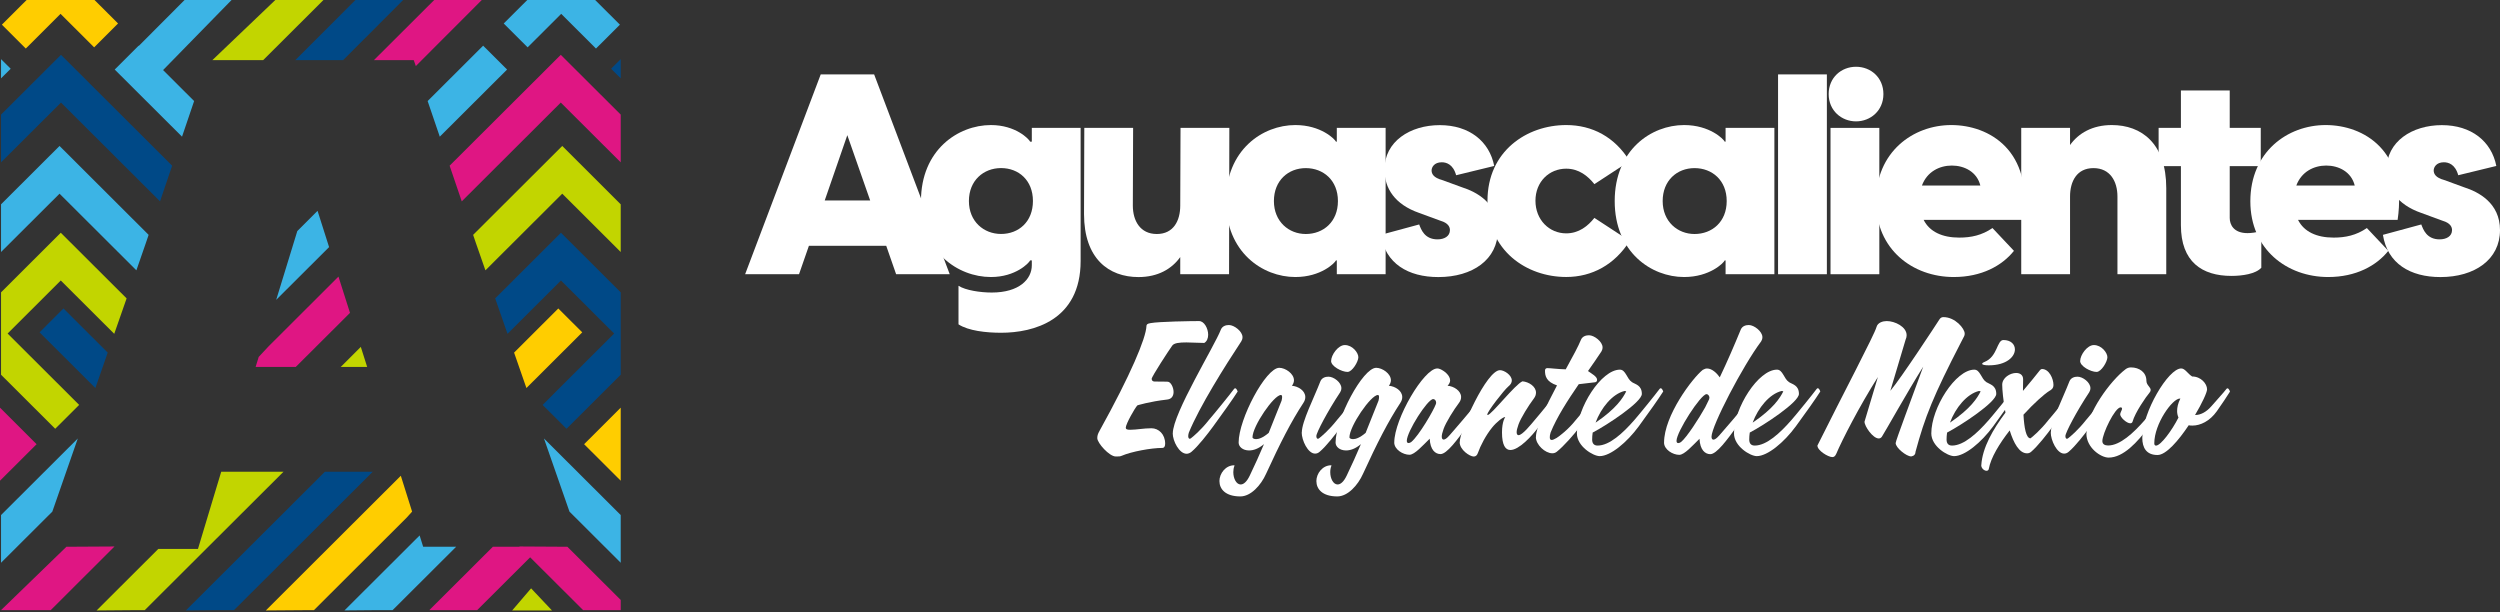 <svg width="580" height="142" viewBox="0 0 580 142" fill="none" xmlns="http://www.w3.org/2000/svg">
<rect x="0" y="0" width="580" height="142" fill="#333333" stroke="none"/>
<g clip-path="url(#clip0_34_309)">
<path d="M131.512 127.14H131.631L131.576 127.076L131.512 127.14Z" fill="#1E1E1C"/>
<path d="M104.312 38.442L107.127 46.716L130.1 23.796L144.007 37.663V26.588L130.1 12.72L104.312 38.442Z" fill="#DF1683"/>
<path d="M144.006 111.525V94.578L135.516 103.056L144.006 111.525Z" fill="#FFCD00"/>
<path d="M0 111.525V94.578L8.491 103.056L0 111.525Z" fill="#DF1683"/>
<path d="M85.184 85.135L83.707 80.479L79.044 85.135H85.184Z" fill="#C2D500"/>
<path d="M109.765 54.489L110.433 56.455L112.617 62.716L130.443 44.935L144.006 58.468V47.402L130.443 33.86L109.765 54.489Z" fill="#C2D500"/>
<path d="M54.668 109.447H51.324L49.884 114.215L48.304 119.455L45.926 127.358H36.72L22.415 141.624L31.286 141.55H33.581L65.769 109.447H54.668Z" fill="#C2D500"/>
<path d="M117.642 16.134L112.087 10.597L99.212 23.443L102.027 31.708L117.642 16.134Z" fill="#3CB4E5"/>
<path d="M76.349 57.327L73.674 48.914L68.974 53.608L64.078 69.562L76.349 57.327Z" fill="#3CB4E5"/>
<path d="M132.117 118.695L144.007 130.558V119.492L126.199 101.73L132.117 118.695Z" fill="#3CB4E5"/>
<path d="M114.883 69.228L117.744 77.446L130.146 65.072L142.482 77.381L125.891 93.938L131.437 99.475L144.006 86.935V67.827L130.146 53.997L114.883 69.228Z" fill="#004987"/>
<path d="M75.374 109.447L43.121 141.624L49.968 141.55H54.287L86.466 109.447H75.374Z" fill="#004987"/>
<path d="M131.632 126.848H131.511L120.475 126.783L120.54 126.848H114.344L99.602 141.55H103.791H110.703L122.993 129.297L135.283 141.55H144.006V139.185L131.632 126.848Z" fill="#DF1683"/>
<path d="M95.608 118.695L92.989 110.374L61.674 141.624L71.297 141.55H72.84L94.335 120.105L95.608 118.695Z" fill="#FFCD00"/>
<path d="M98.172 126.848L97.354 124.223L79.918 141.615L87.145 141.55H91.084L105.826 126.848H98.172Z" fill="#3CB4E5"/>
<path d="M64.181 -0.293L49.272 13.945H55.756H61.06L75.301 -0.256L64.181 -0.293Z" fill="#C2D500"/>
<path d="M87.833 -0.293H82.761L68.511 13.945H77.308H79.612L93.825 -0.293H87.833Z" fill="#004987"/>
<path d="M104.859 -0.293L101.022 -0.284L86.754 13.945H95.987L96.471 15.327L112.068 -0.293H104.859Z" fill="#DF1683"/>
<path d="M144.006 18.175V13.722L141.776 15.948L144.006 18.175Z" fill="#004987"/>
<path d="M122.409 10.986L130.203 3.213L138.266 11.264L143.821 5.727L137.82 -0.256H122.586L116.863 5.448L122.409 10.986Z" fill="#3CB4E5"/>
<path d="M135.078 77.103L129.523 71.565L119.268 81.805L122.129 90.024L135.078 77.103Z" fill="#FFCD00"/>
<path d="M39.935 38.442L37.13 46.716L14.148 23.796L0.241 37.663V26.588L14.148 12.72L39.935 38.442Z" fill="#004987"/>
<path d="M34.482 54.489L33.813 56.455L31.64 62.716L13.813 44.935L0.241 58.468V47.402L13.813 33.86L34.482 54.489Z" fill="#3CB4E5"/>
<path d="M54.011 -0.293H43.114L32.208 10.643L32.162 10.596L26.616 16.134L42.231 31.708L45.037 23.443L37.837 16.255L54.011 -0.293Z" fill="#3CB4E5"/>
<path d="M12.141 118.695L0.241 130.558V119.492L18.049 101.73L12.141 118.695Z" fill="#3CB4E5"/>
<path d="M29.373 69.228L26.503 77.446L14.101 65.072L1.765 77.381L18.365 93.938L12.81 99.475L0.241 86.935V67.827L14.101 53.997L29.373 69.228Z" fill="#C2D500"/>
<path d="M15.411 126.848H15.532L26.568 126.783L11.77 141.55H3.037H0.241L15.411 126.848Z" fill="#DF1683"/>
<path d="M0.241 18.175V13.722L2.48 15.948L0.241 18.175Z" fill="#3CB4E5"/>
<path d="M21.84 10.986L14.046 3.213L5.983 11.264L0.437 5.727L6.429 -0.256H21.673L27.386 5.448L21.84 10.986Z" fill="#FFCD00"/>
<path d="M9.178 77.103L14.724 71.565L24.989 81.805L22.128 90.024L9.178 77.103Z" fill="#004987"/>
<path d="M79.713 67.911L78.524 64.172L65.704 76.964L62.332 80.331L60.019 82.807L59.304 85.135H68.296H68.612L81.199 72.585L79.713 67.911Z" fill="#DF1683"/>
<path d="M118.822 141.624H128.055L123.215 136.495L118.822 141.624Z" fill="#C2D500"/>
<path d="M202.8 17.26L220.338 63.62H207.9L205.605 57.025H187.667L185.373 63.62H172.869L190.408 17.26H202.781H202.8ZM201.88 46.507L196.576 31.359L191.336 46.507H201.871H201.88Z" fill="white"/>
<path d="M222.372 75.242V66.301C224.007 67.349 227.407 67.868 230.091 67.868C236.436 67.868 239.381 64.798 239.381 61.533V60.42H238.991C238.731 61.004 235.656 64.269 229.896 64.269C222.242 64.269 213.667 58.463 213.667 46.646C213.667 34.828 222.242 29.013 229.896 29.013C235.656 29.013 238.731 32.278 238.991 32.862H239.381V29.662H250.705V60.55C250.705 74.324 239.771 77.2 232.247 77.2C228.782 77.2 224.657 76.745 222.362 75.242M232.247 54.279C236.306 54.279 239.641 51.469 239.641 46.636C239.641 41.804 236.306 38.993 232.247 38.993C228.187 38.993 224.787 41.869 224.787 46.636C224.787 51.404 228.252 54.279 232.247 54.279" fill="white"/>
<path d="M285.141 63.62H273.817V59.641C271.857 62.386 268.642 64.279 264.128 64.279C257.253 64.279 251.494 60.03 251.494 49.651L251.559 29.671H262.883L262.818 47.694C262.818 51.218 264.518 54.289 268.382 54.289C272.247 54.289 273.817 51.218 273.817 47.694L273.882 29.671H285.206L285.141 63.62V63.62Z" fill="white"/>
<path d="M284.418 46.646C284.418 34.764 292.927 29.013 300.516 29.013C306.471 29.013 309.676 32.278 309.945 32.862H310.14V29.662H321.464V63.62H310.14V60.42H309.945C309.685 61.004 306.48 64.269 300.516 64.269C292.927 64.269 284.418 58.528 284.418 46.646ZM302.941 54.289C307.001 54.289 310.4 51.478 310.4 46.646C310.4 41.813 307.001 39.002 302.941 39.002C298.881 39.002 295.547 41.878 295.547 46.646C295.547 51.413 299.012 54.289 302.941 54.289Z" fill="white"/>
<path d="M320.35 54.484L329.249 52.072C329.704 53.25 330.494 55.532 333.504 55.532C335.073 55.532 336.383 54.818 336.383 53.38C336.383 52.666 335.993 51.747 334.228 51.228L329.249 49.401C323.62 47.443 321.195 43.715 321.195 39.346C321.195 32.816 327.15 29.031 334.024 29.031C340.898 29.031 345.543 32.816 346.658 38.502L337.823 40.654C337.108 38.038 335.464 37.648 334.488 37.648C332.723 37.648 332.129 38.826 332.129 39.541C332.129 40.32 332.584 41.238 334.553 41.757L339.198 43.455C342.468 44.503 347.512 47.044 347.512 53.38C347.512 60.234 341.623 64.279 333.699 64.279C326.694 64.279 321.399 61.144 320.35 54.484" fill="white"/>
<path d="M345.096 46.581C345.096 35.088 354.19 29.013 363.359 29.013C369.379 29.013 374.618 31.758 378.083 37.37L369.899 42.722C368.394 40.83 366.295 39.132 363.359 39.132C359.43 39.132 356.225 42.138 356.225 46.571C356.225 51.005 359.43 54.14 363.359 54.14C366.304 54.14 368.394 52.443 369.899 50.551L378.083 55.903C374.618 61.385 369.379 64.26 363.359 64.26C354.2 64.26 345.096 58.184 345.096 46.562" fill="white"/>
<path d="M374.611 46.646C374.611 34.764 383.12 29.013 390.71 29.013C396.664 29.013 399.869 32.278 400.139 32.862H400.334V29.662H411.658V63.62H400.334V60.42H400.139C399.879 61.004 396.674 64.269 390.71 64.269C383.12 64.269 374.611 58.528 374.611 46.646ZM393.134 54.289C397.194 54.289 400.594 51.478 400.594 46.646C400.594 41.813 397.194 39.002 393.134 39.002C389.075 39.002 385.74 41.878 385.74 46.646C385.74 51.413 389.205 54.289 393.134 54.289Z" fill="white"/>
<path d="M423.834 17.26H412.51V63.62H423.834V17.26Z" fill="white"/>
<path d="M436.004 29.671H424.68V63.62H436.004V29.671Z" fill="white"/>
<path d="M435.222 46.711C435.222 35.218 443.861 29.013 452.696 29.013C461.53 29.013 471.739 34.958 469.389 51.014H446.286C447.661 53.76 450.606 55.124 454.535 55.124C457.285 55.124 459.774 54.604 462.255 52.907L467.234 58.194C464.484 61.654 459.709 64.269 453.29 64.269C443.731 64.269 435.222 57.869 435.222 46.701M459.44 43.047C458.65 39.847 455.706 38.409 452.826 38.409C449.946 38.409 447.066 39.847 445.887 43.047H459.431H459.44Z" fill="white"/>
<path d="M468.926 29.671H480.25V33.651C482.21 30.905 485.424 29.013 489.939 29.013C496.813 29.013 502.572 33.261 502.572 43.64V63.62H491.248V45.597C491.248 42.073 489.549 39.002 485.684 39.002C481.82 39.002 480.25 42.073 480.25 45.597V63.62H468.926V29.671V29.671Z" fill="white"/>
<path d="M505.972 52.257V38.548H500.798V29.671H505.972V20.989H517.296V29.671H524.495V38.548H517.296V50.56C517.296 52.127 518.215 54.085 521.42 54.085C522.21 54.085 523.445 53.955 524.625 53.565V62.117C523.315 63.555 520.241 64.01 517.686 64.01C510.877 64.01 505.972 60.745 505.972 52.257" fill="white"/>
<path d="M522.081 46.711C522.081 35.218 530.72 29.013 539.555 29.013C548.389 29.013 558.598 34.958 556.248 51.014H533.145C534.52 53.76 537.464 55.124 541.394 55.124C544.144 55.124 546.633 54.604 549.114 52.907L554.093 58.194C551.343 61.654 546.568 64.269 540.149 64.269C530.59 64.269 522.081 57.869 522.081 46.701M546.299 43.047C545.509 39.847 542.564 38.409 539.685 38.409C536.805 38.409 533.925 39.847 532.745 43.047H546.29H546.299Z" fill="white"/>
<path d="M552.838 54.484L561.737 52.072C562.192 53.25 562.982 55.532 565.992 55.532C567.562 55.532 568.872 54.818 568.872 53.38C568.872 52.666 568.481 51.747 566.716 51.228L561.737 49.401C556.108 47.443 553.683 43.715 553.683 39.346C553.683 32.816 559.638 29.031 566.512 29.031C573.386 29.031 578.031 32.816 579.146 38.502L570.311 40.654C569.596 38.038 567.952 37.648 566.977 37.648C565.212 37.648 564.617 38.826 564.617 39.541C564.617 40.32 565.072 41.238 567.042 41.757L571.686 43.455C574.956 44.503 580 47.044 580 53.38C580 60.234 574.111 64.279 566.187 64.279C559.183 64.279 553.888 61.144 552.838 54.484" fill="white"/>
<path d="M424.252 21.824C424.252 17.975 427.197 15.489 430.597 15.489C433.997 15.489 436.951 17.965 436.951 21.824C436.951 25.683 433.941 28.159 430.597 28.159C427.253 28.159 424.252 25.683 424.252 21.824Z" fill="white"/>
<path d="M254.571 101.675C254.571 101.118 254.655 100.719 255.128 99.885C262.319 86.908 265.858 78.495 265.979 75.638C265.979 75.323 266.136 75.082 266.935 74.961C268.84 74.599 276.476 74.488 278.185 74.488C279.374 74.488 280.294 76.195 280.294 77.66C280.294 78.458 280.015 79.209 279.383 79.562C278.269 79.562 276.206 79.441 275.249 79.441C273.624 79.441 272.388 79.562 271.952 80.192C271.153 81.306 267.186 87.372 267.186 87.891C267.186 88.327 267.502 88.522 267.902 88.522C268.7 88.522 270.688 88.522 270.958 88.559C271.636 88.643 272.268 89.867 272.268 90.943C272.268 91.778 271.868 92.566 270.837 92.687C266.666 93.16 263.879 94.041 263.879 94.041C263.322 94.598 261.176 98.364 261.176 99.235C261.176 99.588 261.492 99.708 262.17 99.708C263.721 99.708 265.273 99.356 267.14 99.356C268.812 99.356 270.317 100.747 270.317 102.927C270.317 103.521 270.122 103.92 269.639 103.92C267.093 103.92 262.523 104.754 260.219 105.747C259.857 105.905 259.587 105.905 258.863 105.905C257.349 105.905 254.571 102.769 254.571 101.656V101.675Z" fill="white"/>
<path d="M272.09 100.525C272.09 95.961 281.789 80.248 283.219 76.519C283.572 75.61 284.455 75.406 285.124 75.406C286.313 75.406 288.263 76.872 288.263 78.226C288.263 78.588 288.143 78.94 287.985 79.181C284.13 85.016 278.286 94.338 275.825 100.33C275.741 100.571 275.667 100.886 275.667 101.165C275.667 101.517 275.788 101.795 276.02 101.795C276.103 101.795 276.178 101.758 276.298 101.675C276.735 101.359 278.602 99.81 280.47 97.427C281.621 96.119 285.514 91.314 286.229 90.322C286.35 90.164 286.424 90.08 286.545 90.08C286.907 90.08 287.139 90.832 287.139 90.832C286.062 92.538 283.684 95.868 281.454 98.929C280.182 100.673 277.961 103.53 276.447 104.801C276.094 105.116 275.648 105.274 275.295 105.274C273.586 105.274 272.072 102.333 272.072 100.515L272.09 100.525Z" fill="white"/>
<path d="M282.904 111.637C282.904 109.81 284.372 107.945 286.323 107.945C286.36 107.945 286.406 107.982 286.406 108.029C286.211 108.502 286.128 109.021 286.128 109.541C286.128 111.043 286.843 112.398 287.837 112.398C288.468 112.398 289.23 111.841 289.945 110.338C291.135 107.88 292.249 105.376 293.243 103.038C291.971 104.114 290.782 104.504 289.788 104.504C288.32 104.504 287.363 103.632 287.363 102.677C287.363 97.204 293.68 85.331 296.783 85.331C298.213 85.331 300.201 86.686 300.201 88.225C300.201 88.624 300.043 89.097 299.727 89.496C301.195 89.617 302.83 90.646 302.83 92.112C302.83 92.548 302.709 92.984 302.393 93.457C299.532 97.826 296.987 102.825 293.726 109.93C292.537 112.592 290.187 115.171 287.762 115.171C284.27 115.171 282.913 113.427 282.913 111.637H282.904ZM294.349 100.404C295.621 97.269 296.653 94.57 297.331 92.947C297.414 92.594 297.451 92.316 297.451 92.112C297.451 91.759 297.331 91.639 297.173 91.639C295.547 91.639 290.577 98.864 290.577 101.48C290.577 101.638 290.856 101.879 291.413 101.879C292.045 101.879 293.002 101.564 294.358 100.413L294.349 100.404Z" fill="white"/>
<path d="M302.021 100.33C302.021 97.788 304.882 92.232 306.313 88.504C306.675 87.594 307.548 87.39 308.217 87.39C309.406 87.39 311.199 88.698 311.199 90.052C311.199 90.405 311.078 90.767 310.92 91.008C308.022 95.377 305.393 100.376 305.393 101.165C305.393 101.517 305.514 101.795 305.746 101.795C305.83 101.795 305.904 101.758 306.025 101.675C306.461 101.36 308.329 99.811 310.196 97.427C311.348 96.119 315.24 91.314 315.955 90.322C316.076 90.164 316.15 90.08 316.271 90.08C316.633 90.08 316.866 90.832 316.866 90.832C315.797 92.538 313.41 95.868 311.181 98.929C309.908 100.673 307.688 103.53 306.173 104.801C305.82 105.116 305.458 105.237 305.096 105.237C303.424 105.237 301.993 102.139 301.993 100.311L302.021 100.33ZM308.821 83.745C308.821 82.354 310.447 80.053 311.998 80.053C313.782 80.053 315.138 81.834 315.138 82.873C315.138 83.912 313.707 86.287 312.63 86.287C311.283 86.287 308.812 84.979 308.812 83.745H308.821Z" fill="white"/>
<path d="M305.395 111.637C305.395 109.81 306.862 107.945 308.813 107.945C308.85 107.945 308.897 107.982 308.897 108.029C308.702 108.502 308.618 109.021 308.618 109.541C308.618 111.043 309.333 112.397 310.327 112.397C310.959 112.397 311.721 111.841 312.436 110.338C313.625 107.88 314.74 105.376 315.734 103.038C314.461 104.114 313.272 104.504 312.278 104.504C310.81 104.504 309.853 103.632 309.853 102.677C309.853 97.204 316.17 85.331 319.273 85.331C320.704 85.331 322.692 86.685 322.692 88.225C322.692 88.624 322.534 89.097 322.218 89.496C323.686 89.617 325.321 90.646 325.321 92.112C325.321 92.548 325.2 92.984 324.884 93.457C322.023 97.825 319.477 102.825 316.217 109.93C315.028 112.592 312.678 115.171 310.253 115.171C306.76 115.171 305.404 113.427 305.404 111.637H305.395ZM316.839 100.404C318.112 97.269 319.143 94.57 319.821 92.946C319.905 92.594 319.942 92.316 319.942 92.112C319.942 91.759 319.821 91.639 319.663 91.639C318.038 91.639 313.068 98.864 313.068 101.48C313.068 101.638 313.346 101.879 313.904 101.879C314.535 101.879 315.492 101.564 316.848 100.413L316.839 100.404Z" fill="white"/>
<path d="M323.47 102.667C323.47 97.195 330.345 85.48 333.447 85.48C333.642 85.48 333.847 85.517 334.126 85.637C334.999 85.999 336.429 87.066 336.429 88.253C336.429 88.652 336.234 89.088 335.835 89.487C337.303 89.607 338.975 90.674 338.975 92.102C338.975 92.538 338.854 92.974 338.501 93.447C337.265 95.071 335.445 98.011 334.924 99.477C334.609 100.348 334.488 100.905 334.488 101.304C334.488 101.777 334.683 101.981 334.924 101.981C335.203 101.981 335.556 101.74 335.881 101.424C336.281 101.063 337.786 99.245 339.374 97.417C340.526 96.109 344.418 91.305 345.134 90.312C345.254 90.154 345.329 90.071 345.449 90.071C345.802 90.071 346.044 90.822 346.044 90.822C344.966 92.529 342.625 95.859 340.359 98.92C338.092 102.018 335.668 105.348 334.2 105.348C333.011 105.348 331.812 104.393 331.692 101.777C330.14 103.289 328.19 105.506 327 105.506C325.486 105.506 323.461 104.272 323.461 102.649L323.47 102.667ZM327.409 102.547C329.193 101.081 332.574 95.247 333.094 93.818C333.178 93.661 333.178 93.503 333.178 93.382C333.178 92.947 332.862 92.585 332.5 92.585C331.19 92.585 326.378 100.163 326.378 102.269C326.378 102.621 326.536 102.788 326.778 102.788C326.973 102.788 327.177 102.714 327.409 102.547Z" fill="white"/>
<path d="M338.661 102.584C338.661 99.727 344.904 85.879 347.997 85.879C348.991 85.879 350.738 87.029 350.738 88.262C350.738 88.698 350.543 89.171 349.939 89.654C348.908 90.526 345.053 95.488 345.053 96.165C345.053 96.239 345.09 96.286 345.136 96.286C345.972 96.286 351.537 89.144 353.209 88.466C354.677 88.587 356.349 89.654 356.349 91.082C356.349 91.518 356.228 91.954 355.875 92.427C354.639 94.05 352.819 96.991 352.298 98.456C351.983 99.328 351.862 99.885 351.862 100.284C351.862 100.757 352.057 100.961 352.298 100.961C353.209 100.961 355.16 98.503 356.07 97.427C357.222 96.119 361.114 91.314 361.829 90.322C361.95 90.164 362.025 90.08 362.145 90.08C362.498 90.08 362.74 90.832 362.74 90.832C361.662 92.538 359.321 95.868 357.055 98.929C355.345 101.267 352.363 104.402 350.413 104.402C349.261 104.402 348.462 103.289 348.462 100.311C348.462 97.77 349.214 96.74 349.214 96.74C348.694 96.74 347.226 97.891 346.195 99.161C344.727 100.951 343.455 103.409 342.86 105.116C342.665 105.673 342.34 105.914 341.903 105.914C340.993 105.914 338.643 104.365 338.643 102.584H338.661Z" fill="white"/>
<path d="M356.338 101.397C356.338 99.059 358.726 94.134 361.224 89.412C358.763 88.578 358.438 87.27 358.438 85.999C358.438 85.563 358.679 85.405 358.995 85.405C359.71 85.405 361.457 85.647 363.25 85.684C364.875 82.743 366.231 80.211 366.752 78.894C367.105 77.985 367.987 77.781 368.656 77.781C369.845 77.781 371.796 79.246 371.796 80.601C371.796 80.953 371.675 81.315 371.517 81.556C370.56 83.022 369.492 84.534 368.415 86.082C369.288 86.713 370.523 87.353 370.523 88.105C370.523 88.541 370.282 88.661 369.966 88.698L366.269 89.134C363.686 92.9 361.178 96.796 359.747 100.33C359.589 100.766 359.552 101.165 359.552 101.443C359.552 101.842 359.673 102.074 359.989 102.074C360.23 102.074 360.621 101.916 361.141 101.601C361.773 101.202 363.844 99.653 365.59 97.436C366.742 96.128 370.635 91.323 371.35 90.331C371.471 90.173 371.545 90.09 371.666 90.09C372.028 90.09 372.26 90.841 372.26 90.841C371.183 92.548 368.805 95.878 366.575 98.939C365.303 100.682 362.72 103.586 361.169 104.81C360.853 105.051 360.537 105.163 360.138 105.163C358.465 105.163 356.32 103.178 356.32 101.397H356.338Z" fill="white"/>
<path d="M365.841 100.562C365.841 94.607 371.489 85.758 375.818 85.758C377.174 85.758 377.406 87.864 378.605 88.652C379.404 89.171 380.908 89.366 380.908 91.388C380.908 93.29 372.919 98.567 369.501 100.358C369.417 100.914 369.38 101.471 369.38 101.981C369.38 102.853 369.78 103.372 370.653 103.372C373.393 103.372 376.533 100.478 379.199 97.417C380.351 96.109 384.243 91.305 384.959 90.312C385.079 90.154 385.154 90.071 385.274 90.071C385.637 90.071 385.869 90.822 385.869 90.822C384.791 92.529 382.45 95.822 380.184 98.92C377.443 102.649 373.625 105.821 371.127 105.821C369.612 105.821 365.841 103.558 365.841 100.543V100.562ZM377.286 90.795C377.165 90.757 377.007 90.711 376.886 90.711C374.099 91.388 371.442 94.598 370.17 98.057C375.019 94.764 376.533 92.306 377.286 90.795V90.795Z" fill="white"/>
<path d="M386.063 102.667C386.063 96.434 392.622 87.743 395.046 85.804C395.483 85.563 395.761 85.489 396.04 85.489C397.192 85.489 398.344 86.602 398.985 87.548C400.778 83.782 402.32 80.202 403.834 76.519C404.187 75.61 405.07 75.406 405.738 75.406C406.927 75.406 408.878 76.872 408.878 78.226C408.878 78.588 408.758 78.94 408.6 79.181C404.308 84.895 397.071 98.827 397.071 101.322C397.071 101.795 397.266 101.999 397.508 101.999C397.787 101.999 398.14 101.758 398.465 101.443C398.864 101.081 400.369 99.263 401.967 97.436C403.119 96.128 407.011 91.323 407.726 90.331C407.847 90.173 407.921 90.09 408.042 90.09C408.405 90.09 408.637 90.841 408.637 90.841C407.559 92.548 405.218 95.878 402.952 98.939C400.685 102.037 398.26 105.367 396.793 105.367C395.604 105.367 394.405 104.411 394.284 101.795C392.733 103.307 390.792 105.524 389.593 105.524C388.079 105.524 386.054 104.291 386.054 102.667H386.063ZM390.002 102.547C391.358 101.434 394.136 97.111 395.604 94.496L396.514 92.631C396.551 92.51 396.588 92.39 396.588 92.279C396.588 91.843 396.272 91.444 395.91 91.444C394.6 91.444 388.952 100.172 388.952 102.278C388.952 102.63 389.11 102.797 389.352 102.797C389.547 102.797 389.751 102.723 389.983 102.556L390.002 102.547Z" fill="white"/>
<path d="M402.284 100.562C402.284 94.607 407.932 85.758 412.261 85.758C413.617 85.758 413.849 87.864 415.048 88.652C415.847 89.171 417.352 89.366 417.352 91.388C417.352 93.29 409.363 98.567 405.944 100.358C405.86 100.914 405.823 101.471 405.823 101.981C405.823 102.853 406.223 103.372 407.096 103.372C409.836 103.372 412.976 100.478 415.642 97.417C416.794 96.109 420.686 91.305 421.402 90.312C421.523 90.154 421.597 90.071 421.718 90.071C422.08 90.071 422.312 90.822 422.312 90.822C421.235 92.529 418.894 95.822 416.627 98.92C413.887 102.649 410.069 105.821 407.57 105.821C406.055 105.821 402.284 103.558 402.284 100.543V100.562ZM413.729 90.795C413.608 90.757 413.45 90.711 413.329 90.711C410.542 91.388 407.886 94.598 406.613 98.057C411.462 94.764 412.976 92.306 413.729 90.795V90.795Z" fill="white"/>
<path d="M421.632 103.382C427.475 91.629 434.907 77.586 435.344 75.879C435.622 74.813 436.858 74.488 437.731 74.488C439.598 74.488 442.339 75.796 442.339 77.781C442.339 78.096 442.264 78.458 442.097 78.81L438.558 90.674C441.103 87.659 449.408 74.961 449.882 74.201C450.16 73.727 450.476 73.57 450.876 73.57C453.616 73.57 455.808 76.232 455.808 77.382C455.808 77.939 455.725 77.855 455.056 79.209C448.498 91.908 446.593 96.675 444.401 104.81C444.401 105.84 443.37 105.886 443.37 105.886C442.301 105.886 439.793 103.901 439.793 102.788C439.83 102.157 443.333 92.909 446.194 85.053C442.617 90.73 437.369 100.135 436.616 101.285C436.421 101.601 436.143 101.721 435.864 101.721C434.508 101.721 432.566 98.901 432.566 97.835L435.669 87.474C431.414 94.18 427.364 102.083 426.008 105.292C425.729 105.923 425.413 106.044 425.097 106.044C424.14 106.044 421.642 104.532 421.642 103.382H421.632Z" fill="white"/>
<path d="M448.063 100.562C448.063 94.607 453.711 85.758 458.04 85.758C459.396 85.758 459.629 87.864 460.827 88.652C461.626 89.171 463.131 89.366 463.131 91.388C463.131 93.29 455.142 98.567 451.723 100.358C451.64 100.914 451.603 101.471 451.603 101.981C451.603 102.853 452.002 103.372 452.875 103.372C455.616 103.372 458.755 100.478 461.422 97.417C462.573 96.109 466.466 91.305 467.181 90.312C467.302 90.154 467.376 90.071 467.497 90.071C467.859 90.071 468.091 90.822 468.091 90.822C467.014 92.529 464.673 95.822 462.406 98.92C459.666 102.649 455.848 105.821 453.349 105.821C451.835 105.821 448.063 103.558 448.063 100.543V100.562ZM459.508 90.795C459.387 90.757 459.229 90.711 459.108 90.711C456.322 91.388 453.665 94.598 452.392 98.057C457.241 94.764 458.755 92.306 459.508 90.795V90.795ZM459.861 84.404C459.861 84.283 460.019 84.125 460.418 83.968C463.475 82.734 463.242 78.885 464.794 78.885C466.503 78.885 467.46 79.877 467.46 81.064C467.46 82.734 465.555 84.756 461.375 84.756C460.502 84.756 459.861 84.635 459.861 84.404Z" fill="white"/>
<path d="M459.664 107.908C459.906 103.864 462.368 99.616 465.266 95.729C464.746 92.947 464.513 90.368 464.513 89.264C464.513 87.641 466.344 86.528 467.737 86.528C468.61 86.528 469.363 86.964 469.363 87.993C469.363 88.587 469.325 89.542 469.325 90.692C470.793 88.949 472.149 87.316 473.264 85.888C473.422 85.693 473.58 85.609 473.738 85.609C475.41 85.609 476.404 87.873 476.404 89.301C476.404 90.136 475.884 90.451 475.447 90.692C474.295 91.407 471.908 93.512 469.446 96.212C469.604 99.152 470.041 101.693 471.072 101.693C471.508 101.378 473.376 99.829 475.243 97.445C476.395 96.137 480.287 91.332 481.002 90.34C481.123 90.182 481.197 90.099 481.318 90.099C481.671 90.099 481.913 90.85 481.913 90.85C480.835 92.557 478.457 95.887 476.228 98.948C474.955 100.692 472.725 103.549 471.221 104.819C470.905 105.098 470.589 105.172 470.264 105.172C468.471 105.172 467.161 102.788 466.251 99.857C463.863 102.909 461.875 106.164 461.401 108.789C461.364 109.068 461.123 109.225 460.881 109.225C460.361 109.225 459.646 108.669 459.646 107.917L459.664 107.908Z" fill="white"/>
<path d="M475.8 100.33C475.8 97.788 478.661 92.232 480.092 88.504C480.454 87.594 481.327 87.391 481.996 87.391C483.185 87.391 484.978 88.698 484.978 90.053C484.978 90.405 484.857 90.767 484.699 91.008C481.801 95.377 479.172 100.376 479.172 101.165C479.172 101.517 479.293 101.796 479.525 101.796C479.609 101.796 479.683 101.758 479.804 101.675C480.24 101.36 482.108 99.811 483.975 97.427C485.127 96.119 489.019 91.314 489.734 90.322C489.855 90.164 489.929 90.08 490.05 90.08C490.413 90.08 490.645 90.832 490.645 90.832C489.576 92.538 487.189 95.868 484.96 98.929C483.687 100.673 481.467 103.53 479.952 104.801C479.599 105.116 479.237 105.237 478.875 105.237C477.203 105.237 475.772 102.139 475.772 100.311L475.8 100.33ZM482.6 83.745C482.6 82.354 484.226 80.053 485.777 80.053C487.561 80.053 488.917 81.834 488.917 82.873C488.917 83.912 487.486 86.287 486.409 86.287C485.062 86.287 482.591 84.979 482.591 83.745H482.6Z" fill="white"/>
<path d="M484.059 100.599C484.059 95.998 489.503 88.411 493.116 85.674C493.516 85.359 493.952 85.239 494.389 85.239C496.34 85.239 497.965 86.389 497.965 88.337C497.965 89.366 498.959 89.802 498.959 90.479C498.959 90.674 498.876 90.878 498.681 91.11C497.928 91.982 495.346 95.674 494.742 97.853C494.658 98.094 494.463 98.206 494.222 98.206C493.386 98.206 491.881 96.852 491.881 96.1C491.881 95.785 492.317 95.071 492.317 94.867C492.317 94.625 492.196 94.505 492.001 94.505C490.654 94.505 487.747 100.617 487.747 102.324C487.747 103.075 488.341 103.354 489.094 103.354C491.834 103.354 494.974 100.46 497.64 97.399C498.792 96.091 502.684 91.286 503.4 90.294C503.52 90.136 503.595 90.052 503.715 90.052C504.078 90.052 504.31 90.804 504.31 90.804C503.232 92.511 500.891 95.803 498.625 98.901C495.884 102.63 492.587 106.164 489.205 106.164C487.375 106.164 484.04 103.864 484.04 100.571L484.059 100.599Z" fill="white"/>
<path d="M497.018 101.554C497.018 95.683 503.019 85.48 506.038 85.48C506.948 85.48 507.543 86.713 508.583 87.344C510.608 87.344 512.039 89.014 512.039 90.322C512.039 91.036 510.887 93.54 509.252 96.276H509.335C510.45 96.276 511.797 95.683 513.07 94.217C514.259 92.826 515.968 90.999 516.451 90.331C516.572 90.173 516.646 90.09 516.767 90.09C517.12 90.09 517.362 90.841 517.362 90.841C516.646 91.991 515.457 93.781 514.305 95.404C512.68 97.705 510.487 98.734 508.657 98.734C508.341 98.734 508.063 98.734 507.784 98.66C505.397 102.231 502.536 105.561 500.548 105.561C498.002 105.561 497.008 103.938 497.008 101.554H497.018ZM505.406 96.87C505.211 96.434 505.09 95.915 505.09 95.358C505.09 94.523 505.285 93.577 505.843 92.464H505.722C504.013 92.464 499.795 98.299 499.795 102.862C499.795 103.215 499.953 103.382 500.195 103.382C501.272 103.382 503.892 99.885 505.406 96.87V96.87Z" fill="white"/>
</g>
<defs>
<clipPath id="clip0_34_309">
<rect width="580" height="141.917" fill="white"/>
</clipPath>
</defs>
</svg>
